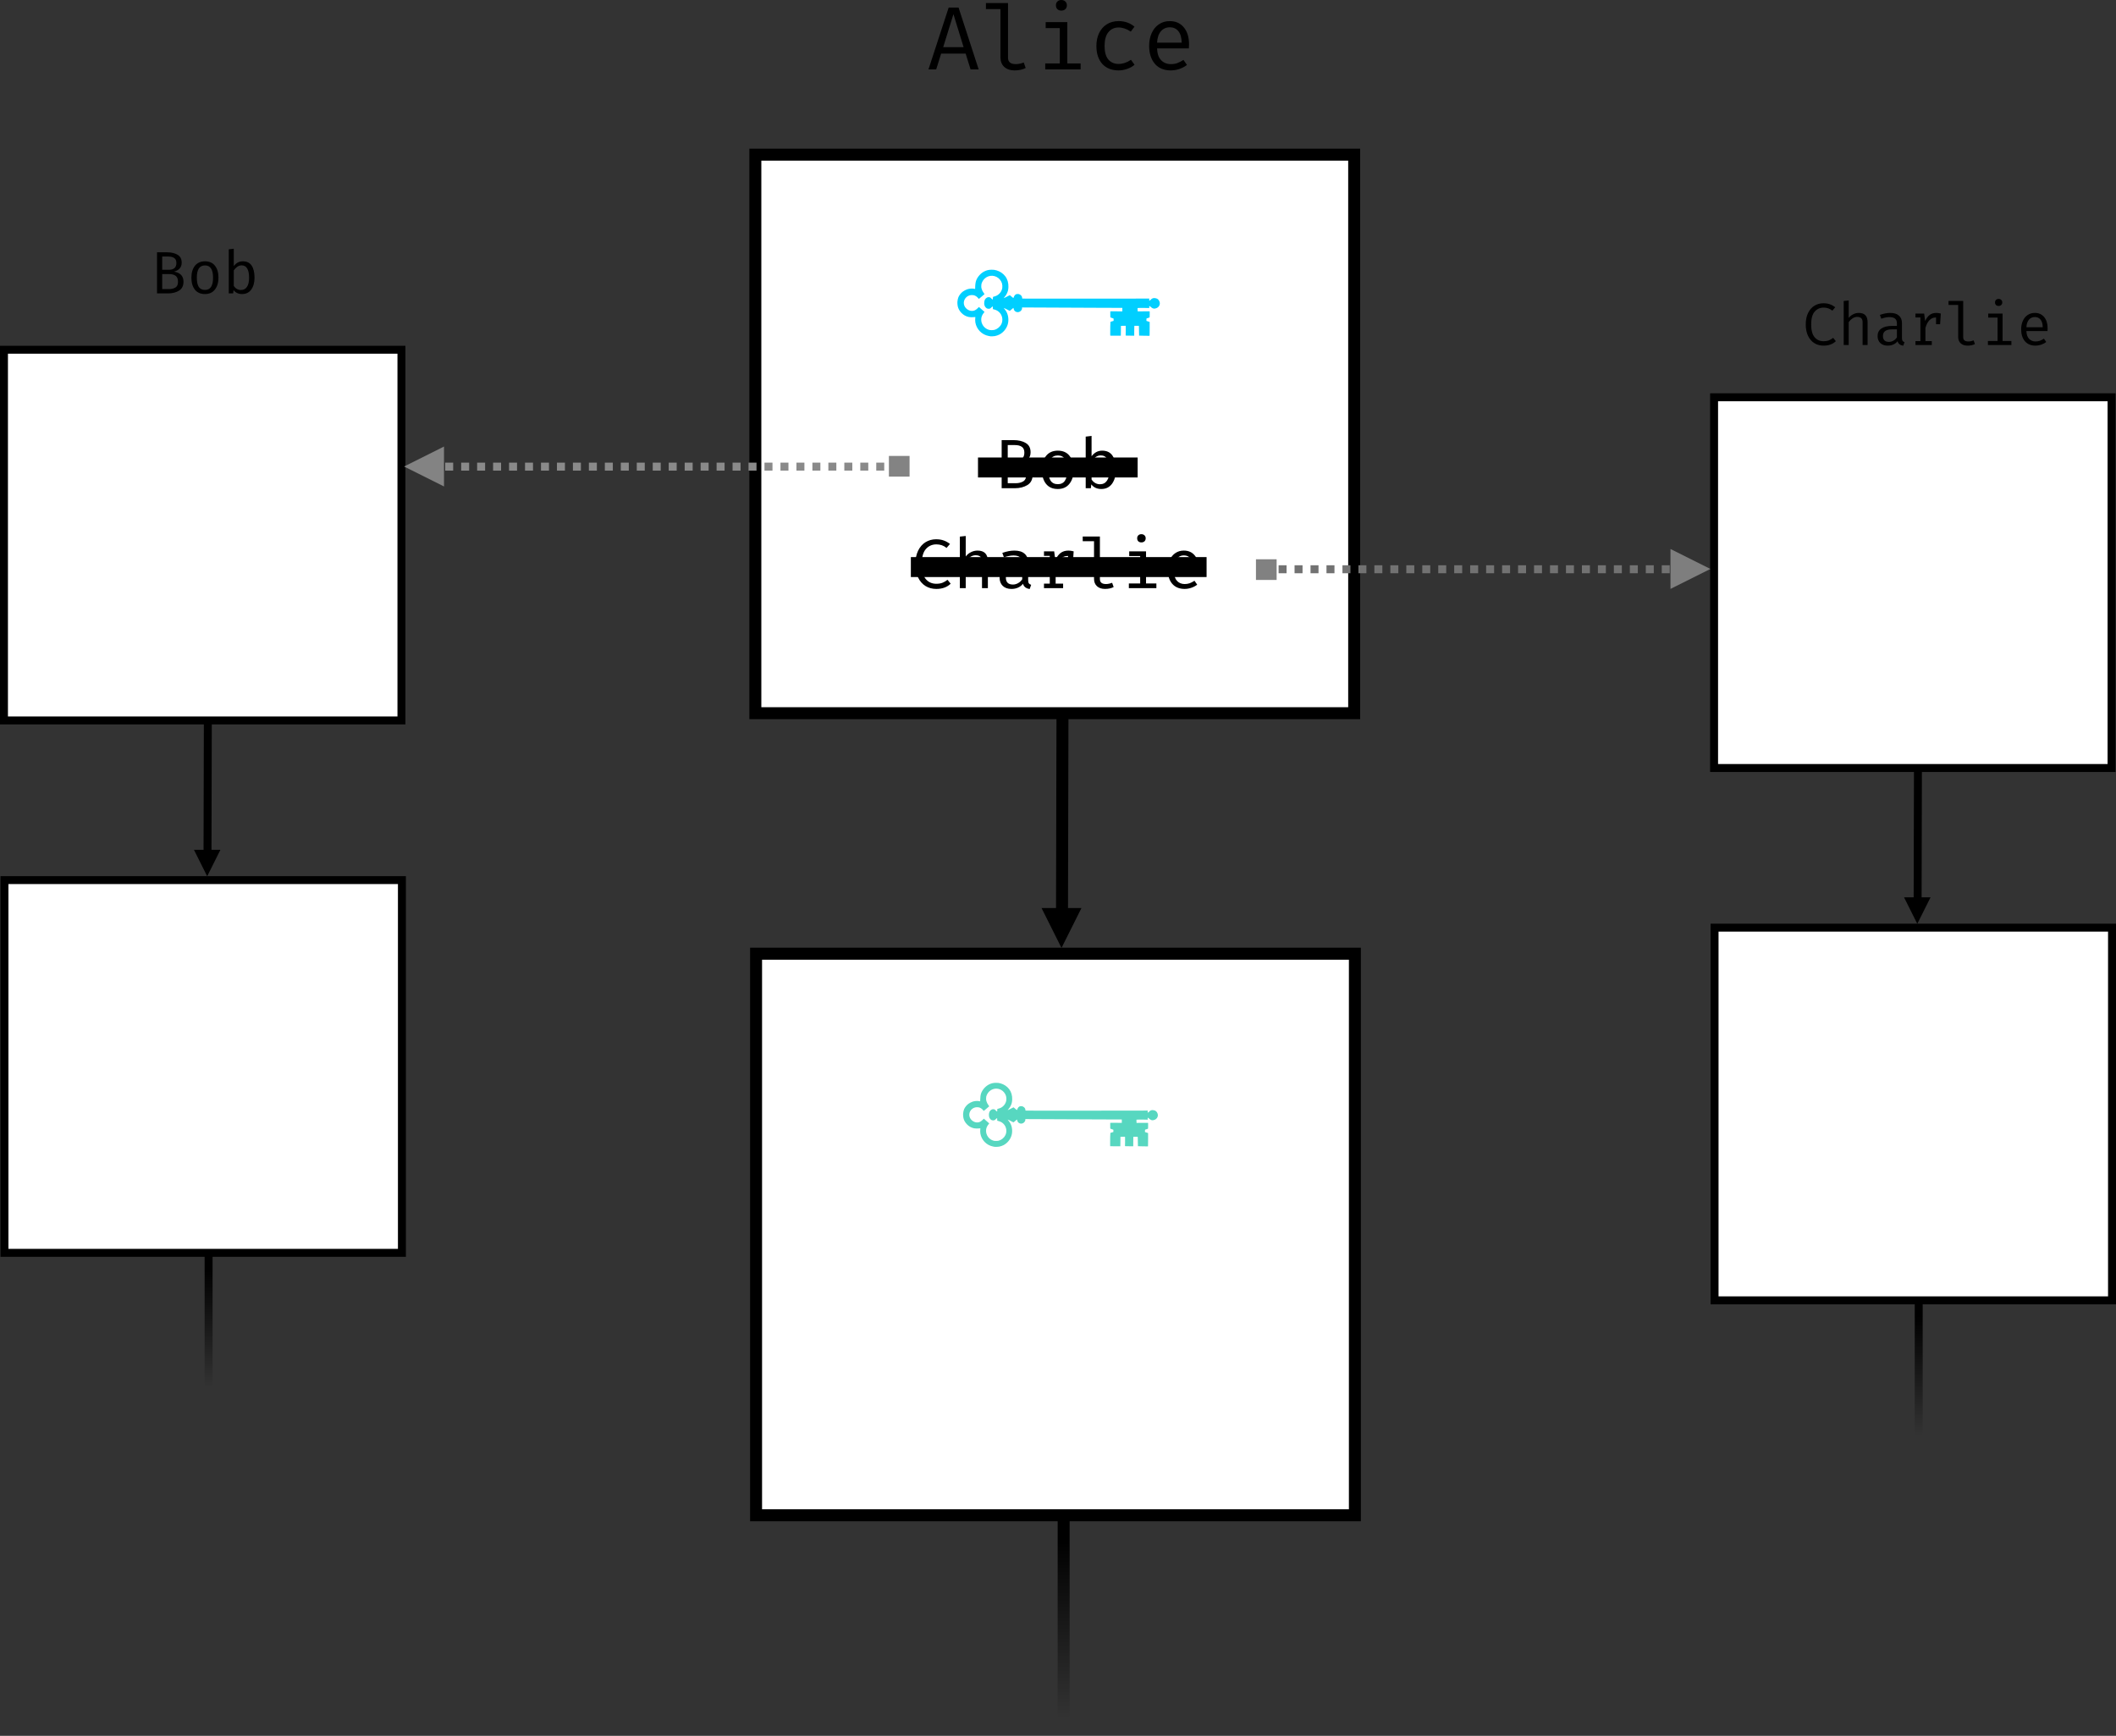 <?xml version="1.0" encoding="UTF-8" standalone="no"?>
<!-- Created with Inkscape (http://www.inkscape.org/) -->

<svg
   xmlns:osb="http://www.openswatchbook.org/uri/2009/osb"
   xmlns:dc="http://purl.org/dc/elements/1.1/"
   xmlns:cc="http://creativecommons.org/ns#"
   xmlns:rdf="http://www.w3.org/1999/02/22-rdf-syntax-ns#"
   xmlns:svg="http://www.w3.org/2000/svg"
   xmlns="http://www.w3.org/2000/svg"
   xmlns:xlink="http://www.w3.org/1999/xlink"
   xmlns:sodipodi="http://sodipodi.sourceforge.net/DTD/sodipodi-0.dtd"
   xmlns:inkscape="http://www.inkscape.org/namespaces/inkscape"
   width="149.622mm"
   height="122.738mm"
   viewBox="0 0 530.156 434.897"
   id="svg2"
   version="1.1"
   inkscape:version="0.91 r13725"
   sodipodi:docname="vrfs.svg">
  <rect x="0" y="0" width="530.156" height="434.897" fill="#333333" stroke="none"/>
  <sodipodi:namedview
     id="base"
     pagecolor="#ffffff"
     bordercolor="#666666"
     borderopacity="1.0"
     inkscape:pageopacity="0.0"
     inkscape:pageshadow="2"
     inkscape:zoom="0.98994949"
     inkscape:cx="-90.404472"
     inkscape:cy="353.09828"
     inkscape:document-units="px"
     inkscape:current-layer="layer1"
     showgrid="true"
     showguides="false"
     inkscape:window-width="1920"
     inkscape:window-height="1056"
     inkscape:window-x="0"
     inkscape:window-y="24"
     inkscape:window-maximized="1"
     fit-margin-top="0"
     fit-margin-left="0"
     fit-margin-right="0"
     fit-margin-bottom="0">
    <inkscape:grid
       id="grid4136"
       type="xygrid"
       originx="-1799.967"
       originy="-3152.724" />
  </sodipodi:namedview>
  <defs
     id="defs4">
    <marker
       inkscape:stockid="DotM"
       orient="auto"
       refY="0"
       refX="0"
       id="marker11686"
       style="overflow:visible"
       inkscape:isstock="true">
      <path
         id="path11688"
         d="m -2.5,-1 c 0,2.76 -2.24,5 -5,5 -2.76,0 -5,-2.24 -5,-5 0,-2.76 2.24,-5 5,-5 2.76,0 5,2.24 5,5 z"
         style="fill:#000000;fill-opacity:1;fill-rule:evenodd;stroke:#000000;stroke-width:1pt;stroke-opacity:1"
         transform="matrix(0.4,0,0,0.4,2.96,0.4)"
         inkscape:connector-curvature="0" />
    </marker>
    <marker
       inkscape:stockid="DotM"
       orient="auto"
       refY="0"
       refX="0"
       id="DotM"
       style="overflow:visible"
       inkscape:isstock="true">
      <path
         id="path4225"
         d="m -2.5,-1 c 0,2.76 -2.24,5 -5,5 -2.76,0 -5,-2.24 -5,-5 0,-2.76 2.24,-5 5,-5 2.76,0 5,2.24 5,5 z"
         style="fill:#000000;fill-opacity:1;fill-rule:evenodd;stroke:#000000;stroke-width:1pt;stroke-opacity:1"
         transform="matrix(0.4,0,0,0.4,2.96,0.4)"
         inkscape:connector-curvature="0" />
    </marker>
    <linearGradient
       inkscape:collect="always"
       id="linearGradient8994-4">
      <stop
         style="stop-color:#000000;stop-opacity:1;"
         offset="0"
         id="stop9010" />
      <stop
         style="stop-color:#000000;stop-opacity:0;"
         offset="1"
         id="stop9012" />
    </linearGradient>
    <linearGradient
       osb:paint="solid"
       id="linearGradient8976">
      <stop
         id="stop8978"
         offset="0"
         style="stop-color:#000000;stop-opacity:1;" />
    </linearGradient>
    <marker
       inkscape:isstock="true"
       style="overflow:visible"
       id="DiamondSend"
       refX="0"
       refY="0"
       orient="auto"
       inkscape:stockid="DiamondSend">
      <path
         transform="matrix(0.2,0,0,0.2,-1.2,0)"
         style="fill:#000000;fill-opacity:1;fill-rule:evenodd;stroke:#000000;stroke-width:1pt;stroke-opacity:1"
         d="M 0,-7.071 -7.071,0 0,7.071 7.071,0 0,-7.071 Z"
         id="path4264"
         inkscape:connector-curvature="0" />
    </marker>
    <marker
       inkscape:isstock="true"
       style="overflow:visible"
       id="marker5565"
       refX="0"
       refY="0"
       orient="auto"
       inkscape:stockid="Arrow1Mend">
      <path
         transform="matrix(-0.4,0,0,-0.4,-4,0)"
         style="fill:#000000;fill-opacity:1;fill-rule:evenodd;stroke:#000000;stroke-width:1pt;stroke-opacity:1"
         d="M 0,0 5,-5 -12.5,0 5,5 0,0 Z"
         id="path5567"
         inkscape:connector-curvature="0" />
    </marker>
    <marker
       inkscape:isstock="true"
       style="overflow:visible"
       id="marker5495"
       refX="0"
       refY="0"
       orient="auto"
       inkscape:stockid="Arrow1Lend">
      <path
         transform="matrix(-0.8,0,0,-0.8,-10,0)"
         style="fill:#000000;fill-opacity:1;fill-rule:evenodd;stroke:#000000;stroke-width:1pt;stroke-opacity:1"
         d="M 0,0 5,-5 -12.5,0 5,5 0,0 Z"
         id="path5497"
         inkscape:connector-curvature="0" />
    </marker>
    <marker
       inkscape:isstock="true"
       style="overflow:visible"
       id="SemiCircleOut"
       refX="0"
       refY="0"
       orient="auto"
       inkscape:stockid="SemiCircleOut">
      <path
         transform="matrix(0.6,0,0,0.6,4.275,0.458)"
         style="fill:#000000;fill-opacity:1;fill-rule:evenodd;stroke:#000000;stroke-width:1pt;stroke-opacity:1"
         d="m -2.5,-0.809 c 0,2.76 -2.24,5 -5,5 l 0,-10 c 2.76,0 5,2.24 5,5 z"
         id="path4342"
         inkscape:connector-curvature="0" />
    </marker>
    <marker
       inkscape:isstock="true"
       style="overflow:visible"
       id="EmptyTriangleOutL"
       refX="0"
       refY="0"
       orient="auto"
       inkscape:stockid="EmptyTriangleOutL">
      <path
         transform="matrix(0.8,0,0,0.8,-4.8,0)"
         style="fill:#ffffff;fill-rule:evenodd;stroke:#000000;stroke-width:1pt;stroke-opacity:1"
         d="m 5.77,0 -8.65,5 0,-10 8.65,5 z"
         id="path4321"
         inkscape:connector-curvature="0" />
    </marker>
    <marker
       inkscape:isstock="true"
       style="overflow:visible"
       id="TriangleOutL"
       refX="0"
       refY="0"
       orient="auto"
       inkscape:stockid="TriangleOutL">
      <path
         transform="scale(0.8,0.8)"
         style="fill:#000000;fill-opacity:1;fill-rule:evenodd;stroke:#000000;stroke-width:1pt;stroke-opacity:1"
         d="m 5.77,0 -8.65,5 0,-10 8.65,5 z"
         id="path4303"
         inkscape:connector-curvature="0" />
    </marker>
    <marker
       inkscape:isstock="true"
       style="overflow:visible"
       id="Arrow1Mend"
       refX="0"
       refY="0"
       orient="auto"
       inkscape:stockid="Arrow1Mend">
      <path
         transform="matrix(-0.4,0,0,-0.4,-4,0)"
         style="fill:#000000;fill-opacity:1;fill-rule:evenodd;stroke:#000000;stroke-width:1pt;stroke-opacity:1"
         d="M 0,0 5,-5 -12.5,0 5,5 0,0 Z"
         id="path4170"
         inkscape:connector-curvature="0" />
    </marker>
    <marker
       inkscape:isstock="true"
       style="overflow:visible"
       id="Arrow1Lend"
       refX="0"
       refY="0"
       orient="auto"
       inkscape:stockid="Arrow1Lend">
      <path
         transform="matrix(-0.8,0,0,-0.8,-10,0)"
         style="fill:#000000;fill-opacity:1;fill-rule:evenodd;stroke:#000000;stroke-width:1pt;stroke-opacity:1"
         d="M 0,0 5,-5 -12.5,0 5,5 0,0 Z"
         id="path4164"
         inkscape:connector-curvature="0" />
    </marker>
    <marker
       inkscape:isstock="true"
       style="overflow:visible"
       id="Arrow1Lstart"
       refX="0"
       refY="0"
       orient="auto"
       inkscape:stockid="Arrow1Lstart">
      <path
         transform="matrix(0.8,0,0,0.8,10,0)"
         style="fill:#000000;fill-opacity:1;fill-rule:evenodd;stroke:#000000;stroke-width:1pt;stroke-opacity:1"
         d="M 0,0 5,-5 -12.5,0 5,5 0,0 Z"
         id="path4161"
         inkscape:connector-curvature="0" />
    </marker>
    <marker
       inkscape:isstock="true"
       style="overflow:visible"
       id="Arrow2Mstart"
       refX="0"
       refY="0"
       orient="auto"
       inkscape:stockid="Arrow2Mstart">
      <path
         transform="scale(0.6,0.6)"
         d="M 8.719,4.034 -2.207,0.016 8.719,-4.002 c -1.745,2.372 -1.735,5.617 -6e-7,8.035 z"
         style="fill:#000000;fill-opacity:1;fill-rule:evenodd;stroke:#000000;stroke-width:0.625;stroke-linejoin:round;stroke-opacity:1"
         id="path4185"
         inkscape:connector-curvature="0" />
    </marker>
    <marker
       inkscape:isstock="true"
       style="overflow:visible"
       id="Arrow2Lstart"
       refX="0"
       refY="0"
       orient="auto"
       inkscape:stockid="Arrow2Lstart">
      <path
         transform="matrix(1.1,0,0,1.1,1.1,0)"
         d="M 8.719,4.034 -2.207,0.016 8.719,-4.002 c -1.745,2.372 -1.735,5.617 -6e-7,8.035 z"
         style="fill:#000000;fill-opacity:1;fill-rule:evenodd;stroke:#000000;stroke-width:0.625;stroke-linejoin:round;stroke-opacity:1"
         id="path4179"
         inkscape:connector-curvature="0" />
    </marker>
    <marker
       inkscape:isstock="true"
       style="overflow:visible"
       id="TriangleOutL-7"
       refX="0"
       refY="0"
       orient="auto"
       inkscape:stockid="TriangleOutL">
      <path
         transform="scale(0.8,0.8)"
         style="fill:none;fill-opacity:1;fill-rule:evenodd;stroke:#000000;stroke-width:1pt;stroke-opacity:1"
         d="m 5.77,0 -8.65,5 0,-10 8.65,5 z"
         id="path4303-4"
         inkscape:connector-curvature="0" />
    </marker>
    <linearGradient
       gradientUnits="userSpaceOnUse"
       y2="412.362"
       x2="290"
       y1="367.362"
       x1="290"
       id="linearGradient9000"
       xlink:href="#linearGradient8994-4"
       inkscape:collect="always"
       gradientTransform="translate(1771.383,-2517.153)" />
    <linearGradient
       gradientUnits="userSpaceOnUse"
       y2="412.362"
       x2="290"
       y1="367.362"
       x1="290"
       id="linearGradient9000-2"
       xlink:href="#linearGradient8994-4"
       inkscape:collect="always"
       gradientTransform="matrix(0.664,0,0,0.664,1656.375,-2461.338)" />
    <linearGradient
       gradientUnits="userSpaceOnUse"
       y2="412.362"
       x2="290"
       y1="367.362"
       x1="290"
       id="linearGradient9000-2-2"
       xlink:href="#linearGradient8994-4"
       inkscape:collect="always"
       gradientTransform="matrix(0.664,0,0,0.664,2084.837,-2449.424)" />
    <marker
       inkscape:stockid="DotM"
       orient="auto"
       refY="0"
       refX="0"
       id="marker11686-3"
       style="overflow:visible"
       inkscape:isstock="true">
      <path
         inkscape:connector-curvature="0"
         id="path11688-2"
         d="m -2.5,-1 c 0,2.76 -2.24,5 -5,5 -2.76,0 -5,-2.24 -5,-5 0,-2.76 2.24,-5 5,-5 2.76,0 5,2.24 5,5 z"
         style="fill:#000000;fill-opacity:1;fill-rule:evenodd;stroke:#000000;stroke-width:1pt;stroke-opacity:1"
         transform="matrix(0.4,0,0,0.4,2.96,0.4)" />
    </marker>
  </defs>
  <g
     id="layer1"
     inkscape:groupmode="layer"
     inkscape:label="Layer 1"
     transform="translate(-1799.967,2535.26)">
    <rect
       y="-2496.512"
       x="1989.218"
       height="139.933"
       width="150.034"
       id="rect5943"
       style="fill:#ffffff;fill-opacity:1;stroke:#000000;stroke-width:3;stroke-linecap:round;stroke-linejoin:miter;stroke-miterlimit:4;stroke-dasharray:none;stroke-dashoffset:0;stroke-opacity:1" />
    <rect
       y="-2296.316"
       x="1989.398"
       height="140.688"
       width="150.031"
       id="rect5943-8"
       style="fill:#ffffff;fill-opacity:1;stroke:#000000;stroke-width:3;stroke-linecap:round;stroke-linejoin:miter;stroke-miterlimit:4;stroke-dasharray:none;stroke-dashoffset:0;stroke-opacity:1" />
    <path
       sodipodi:nodetypes="cc"
       inkscape:connector-curvature="0"
       id="path4155-3"
       d="m 2066.46,-2154.47 0,54.107"
       style="fill:none;fill-rule:evenodd;stroke:url(#linearGradient9000);stroke-width:3;stroke-miterlimit:4;stroke-dasharray:none" />
    <path
       style="fill:#00cfff;fill-opacity:1"
       d="m 2048.097,-2451.015 c -0.06,-0.01 -0.239,-0.036 -0.4,-0.066 -1.736,-0.324 -3.063,-1.67 -3.361,-3.408 -0.05,-0.291 -0.058,-0.9 -0.015,-1.163 0.015,-0.095 0.022,-0.178 0.015,-0.185 -0.01,-0.01 -0.126,0 -0.265,0.022 -0.399,0.056 -1.038,0.043 -1.369,-0.026 -0.732,-0.154 -1.341,-0.494 -1.869,-1.044 -0.475,-0.495 -0.786,-1.062 -0.912,-1.663 -0.059,-0.285 -0.104,-0.838 -0.085,-1.062 0.037,-0.447 0.141,-0.928 0.258,-1.195 0.235,-0.535 0.646,-1.048 1.139,-1.42 0.242,-0.183 0.759,-0.453 1.056,-0.551 0.515,-0.172 1.169,-0.232 1.655,-0.152 0.143,0.024 0.28,0.05 0.305,0.06 0.039,0.015 0.044,-0.017 0.044,-0.29 2e-4,-0.691 0.092,-1.393 0.234,-1.792 0.333,-0.933 1.138,-1.843 2.039,-2.304 0.598,-0.306 1.141,-0.431 1.869,-0.432 0.511,-2e-4 0.77,0.034 1.205,0.16 0.874,0.253 1.649,0.777 2.186,1.478 0.558,0.729 0.832,1.656 0.797,2.704 -0.022,0.671 -0.145,1.164 -0.422,1.694 -0.169,0.323 -0.277,0.484 -0.542,0.803 -0.12,0.145 -0.218,0.269 -0.218,0.276 0,0.04 0.627,-0.258 1.2,-0.571 0.276,-0.15 0.326,-0.17 0.365,-0.139 0.025,0.019 0.131,0.11 0.236,0.2 0.334,0.288 0.612,0.5 0.635,0.485 0.013,-0.01 0.031,-0.054 0.041,-0.102 0.033,-0.16 0.225,-0.523 0.339,-0.64 0.062,-0.064 0.181,-0.148 0.266,-0.188 0.134,-0.063 0.188,-0.072 0.424,-0.072 0.256,0 0.282,0.01 0.48,0.1 0.386,0.184 0.613,0.488 0.637,0.85 l 0.013,0.192 2.359,0.017 c 1.297,0.01 8.461,0.01 15.919,-10e-5 l 13.561,-0.017 -0.016,0.262 c -0.013,0.218 -0.01,0.262 0.024,0.262 0.098,0 0.23,-0.088 0.373,-0.251 0.24,-0.271 0.521,-0.398 0.885,-0.399 0.203,-4e-4 0.533,0.076 0.704,0.164 0.308,0.157 0.578,0.552 0.649,0.947 0.102,0.569 -0.187,1.108 -0.737,1.377 -0.561,0.275 -1.045,0.19 -1.52,-0.266 -0.168,-0.161 -0.247,-0.219 -0.299,-0.219 l -0.072,0 0,0.247 0,0.247 -1.01,-0.02 c -0.555,-0.011 -1.213,-0.011 -1.462,0 l -0.452,0.02 4e-4,0.314 c 2e-4,0.173 0.01,0.362 0.017,0.419 l 0.017,0.105 1.465,-0.01 c 0.805,0 1.483,-0.01 1.505,0 0.035,0 0.04,0.102 0.033,0.741 0,0.406 -0.012,0.752 -0.019,0.77 -0.011,0.031 -0.65,0.252 -0.73,0.252 -0.025,0 -0.046,0.034 -0.054,0.088 -0.035,0.231 -0.039,0.303 -0.025,0.421 l 0.015,0.127 0.403,0.129 0.403,0.13 -3e-4,1.468 c 0,0.807 -0.01,1.589 -0.018,1.736 l -0.017,0.268 -1.297,-0.015 c -0.713,-0.01 -1.305,-0.023 -1.315,-0.034 -0.011,-0.01 -0.019,-0.478 -0.02,-1.038 0,-0.561 -0.011,-1.108 -0.023,-1.216 l -0.022,-0.196 -0.562,0 -0.562,0 -0.017,0.345 c -0.01,0.19 -0.017,0.744 -0.017,1.232 l 0,0.887 -0.944,0 c -0.519,0 -1.002,-0.01 -1.073,-0.018 l -0.13,-0.018 0.019,-1.036 c 0.011,-0.57 0.011,-1.119 0,-1.221 l -0.018,-0.184 -0.451,0.01 c -0.248,0 -0.514,0.01 -0.592,0.01 l -0.141,0 -0.01,1.23 c 0,0.676 -0.014,1.234 -0.021,1.239 -0.01,0 -0.604,0 -1.327,0 l -1.313,-0.014 -0.01,-0.528 c -0.015,-0.929 0.025,-2.927 0.059,-2.936 0.017,0 0.197,-0.061 0.401,-0.124 l 0.37,-0.115 0.017,-0.179 c 0.01,-0.098 0.01,-0.233 -0.01,-0.3 l -0.022,-0.121 -0.365,-0.124 c -0.201,-0.068 -0.381,-0.133 -0.399,-0.144 -0.025,-0.016 -0.033,-0.206 -0.033,-0.761 l 0,-0.741 0.156,-0.019 c 0.086,-0.011 0.76,-0.013 1.5,0 l 1.344,0.015 0.017,-0.099 c 0.021,-0.125 0.021,-0.648 0,-0.725 l -0.016,-0.057 -5.663,-0.019 c -12.315,-0.04 -18.993,-0.07 -19.212,-0.087 l -0.23,-0.017 0,0.173 c -0.01,0.252 -0.091,0.453 -0.282,0.656 -0.434,0.464 -1.119,0.49 -1.55,0.059 -0.155,-0.155 -0.218,-0.272 -0.263,-0.489 -0.018,-0.089 -0.044,-0.191 -0.058,-0.227 -0.024,-0.064 -0.025,-0.064 -0.152,0.055 -0.118,0.11 -0.625,0.531 -0.738,0.614 -0.043,0.031 -0.102,0.01 -0.477,-0.187 -0.236,-0.122 -0.508,-0.264 -0.605,-0.314 -0.186,-0.096 -0.461,-0.206 -0.476,-0.192 0,0 0.077,0.112 0.182,0.238 0.105,0.126 0.249,0.314 0.32,0.419 0.58,0.853 0.802,2.06 0.58,3.154 -0.24,1.178 -1.057,2.257 -2.149,2.839 -0.315,0.167 -0.819,0.339 -1.164,0.396 -0.258,0.043 -0.92,0.073 -1.123,0.051 z m 1.04,-1.606 c 0.753,-0.22 1.41,-0.776 1.733,-1.468 0.407,-0.872 0.276,-1.959 -0.326,-2.709 -0.389,-0.484 -0.856,-0.773 -1.523,-0.942 l -0.294,-0.074 0,-0.282 c 0,-0.155 0,-0.303 -0.013,-0.328 -0.036,-0.095 -0.128,-0.046 -0.361,0.193 -0.271,0.278 -0.38,0.329 -0.697,0.329 -0.356,0 -0.638,-0.164 -0.854,-0.498 -0.17,-0.263 -0.246,-0.541 -0.248,-0.91 0,-0.689 0.239,-1.17 0.707,-1.401 0.19,-0.093 0.224,-0.102 0.424,-0.099 0.297,0 0.387,0.05 0.668,0.339 0.226,0.233 0.318,0.285 0.364,0.209 0.011,-0.017 0.017,-0.156 0.015,-0.308 0,-0.193 0.01,-0.285 0.029,-0.304 0.018,-0.016 0.113,-0.048 0.21,-0.072 0.283,-0.072 0.516,-0.152 0.69,-0.238 0.748,-0.372 1.291,-1.107 1.423,-1.926 0.051,-0.318 0.021,-0.842 -0.066,-1.134 -0.211,-0.709 -0.715,-1.314 -1.37,-1.643 -1.346,-0.677 -2.937,-0.112 -3.602,1.28 -0.172,0.361 -0.224,0.595 -0.223,1.021 4e-4,0.307 0.012,0.408 0.072,0.635 0.091,0.345 0.291,0.755 0.509,1.042 0.246,0.325 0.247,0.326 0.236,0.334 -0.035,0.024 -0.408,0.344 -0.687,0.588 -0.179,0.157 -0.42,0.361 -0.536,0.453 l -0.211,0.168 -0.16,-0.199 c -0.294,-0.365 -0.709,-0.64 -1.109,-0.733 -0.257,-0.06 -0.701,-0.054 -0.964,0.013 -1.199,0.306 -1.855,1.588 -1.366,2.668 0.352,0.776 1.196,1.301 2.007,1.248 0.479,-0.031 0.852,-0.224 1.319,-0.682 l 0.306,-0.301 0.702,0.619 0.702,0.619 -0.135,0.162 c -0.508,0.61 -0.723,1.182 -0.697,1.852 0.016,0.407 0.088,0.697 0.262,1.056 0.364,0.75 1.03,1.281 1.829,1.459 0.282,0.063 0.959,0.043 1.23,-0.036 z"
       id="path11264"
       inkscape:connector-curvature="0" />
    <path
       sodipodi:nodetypes="cc"
       inkscape:connector-curvature="0"
       id="path4155-3-2"
       d="m 2066.166,-2355.654 -0.126,52.552"
       style="fill:#000000;fill-opacity:1;fill-rule:evenodd;stroke:#000000;stroke-width:3;stroke-miterlimit:4;stroke-dasharray:none;stroke-opacity:1" />
    <path
       style="fill:#000000;fill-opacity:1;fill-rule:evenodd;stroke:none;stroke-width:1px;stroke-linecap:butt;stroke-linejoin:miter;stroke-opacity:1"
       d="m 2065.922,-2297.763 5,-10 -10,0 5,10 0,0"
       id="path11448"
       inkscape:connector-curvature="0"
       sodipodi:nodetypes="ccccc" />
    <path
       style="fill:#57d7c0;fill-opacity:1"
       d="m 2049.212,-2247.932 c -0.057,-0.012 -0.23,-0.035 -0.384,-0.064 -1.67,-0.311 -2.947,-1.607 -3.233,-3.279 -0.047,-0.28 -0.056,-0.867 -0.014,-1.119 0.015,-0.092 0.022,-0.172 0.014,-0.178 -0.012,-0.012 -0.121,0 -0.255,0.022 -0.384,0.054 -0.998,0.042 -1.317,-0.025 -0.704,-0.148 -1.29,-0.475 -1.798,-1.004 -0.457,-0.476 -0.757,-1.022 -0.877,-1.6 -0.057,-0.274 -0.1,-0.806 -0.082,-1.021 0.036,-0.43 0.136,-0.893 0.248,-1.149 0.226,-0.515 0.621,-1.008 1.096,-1.366 0.233,-0.176 0.73,-0.435 1.016,-0.531 0.496,-0.165 1.125,-0.223 1.592,-0.146 0.138,0.023 0.27,0.049 0.293,0.057 0.038,0.014 0.043,-0.016 0.043,-0.28 2e-4,-0.665 0.089,-1.34 0.226,-1.724 0.321,-0.898 1.095,-1.774 1.962,-2.217 0.576,-0.294 1.098,-0.415 1.798,-0.416 0.492,-2e-4 0.741,0.033 1.159,0.154 0.841,0.244 1.587,0.748 2.103,1.422 0.537,0.701 0.8,1.594 0.767,2.602 -0.022,0.646 -0.139,1.12 -0.406,1.63 -0.162,0.31 -0.267,0.465 -0.521,0.772 -0.116,0.139 -0.21,0.259 -0.21,0.265 0,0.038 0.603,-0.249 1.155,-0.549 0.265,-0.145 0.314,-0.163 0.351,-0.134 0.024,0.019 0.126,0.105 0.227,0.192 0.321,0.277 0.589,0.481 0.611,0.467 0.012,-0.012 0.03,-0.052 0.039,-0.098 0.032,-0.154 0.216,-0.503 0.326,-0.616 0.059,-0.06 0.174,-0.143 0.255,-0.181 0.129,-0.059 0.18,-0.069 0.408,-0.069 0.247,0 0.271,0 0.462,0.096 0.371,0.177 0.59,0.469 0.613,0.818 l 0.012,0.185 2.269,0.017 c 1.248,0.012 8.141,0.012 15.317,0 l 13.047,-0.017 -0.015,0.252 c -0.012,0.21 -0.012,0.252 0.023,0.252 0.094,0 0.221,-0.084 0.359,-0.241 0.231,-0.261 0.501,-0.383 0.852,-0.384 0.195,-4e-4 0.513,0.073 0.677,0.157 0.296,0.151 0.556,0.531 0.625,0.911 0.098,0.547 -0.18,1.066 -0.709,1.325 -0.54,0.264 -1.005,0.183 -1.462,-0.256 -0.161,-0.155 -0.237,-0.21 -0.288,-0.21 l -0.069,0 0,0.238 0,0.238 -0.972,-0.019 c -0.534,-0.012 -1.167,-0.012 -1.407,-1e-4 l -0.435,0.019 3e-4,0.302 c 3e-4,0.166 0.012,0.348 0.016,0.403 l 0.016,0.1 1.409,-0.012 c 0.775,0 1.427,0 1.448,0 0.033,0 0.038,0.097 0.032,0.713 0,0.391 -0.012,0.724 -0.018,0.741 -0.012,0.03 -0.626,0.243 -0.702,0.243 -0.024,0 -0.044,0.034 -0.051,0.084 -0.033,0.222 -0.038,0.292 -0.024,0.405 l 0.014,0.122 0.388,0.125 0.388,0.124 -3e-4,1.412 c 0,0.777 -0.012,1.528 -0.017,1.67 l -0.016,0.258 -1.248,-0.014 c -0.686,-0.012 -1.256,-0.023 -1.266,-0.032 -0.012,-0.012 -0.019,-0.46 -0.019,-0.999 -4e-4,-0.54 -0.012,-1.066 -0.023,-1.17 l -0.022,-0.189 -0.54,0 -0.54,0 -0.016,0.332 c -0.012,0.183 -0.016,0.716 -0.016,1.185 l 0,0.853 -0.908,0 c -0.499,0 -0.964,-0.012 -1.033,-0.018 l -0.125,-0.016 0.019,-0.997 c 0.012,-0.548 0.012,-1.077 0,-1.174 l -0.017,-0.177 -0.434,0 c -0.238,0 -0.495,0.012 -0.57,0.012 l -0.136,0 -0.012,1.183 c 0,0.651 -0.013,1.187 -0.021,1.192 -0.012,0 -0.582,0 -1.276,0 l -1.263,-0.013 -0.012,-0.508 c -0.014,-0.894 0.024,-2.816 0.057,-2.825 0.016,0 0.19,-0.058 0.385,-0.119 l 0.356,-0.111 0.015,-0.172 c 0.012,-0.094 0.012,-0.224 0,-0.288 l -0.022,-0.117 -0.352,-0.119 c -0.193,-0.066 -0.366,-0.128 -0.384,-0.139 -0.024,-0.014 -0.032,-0.198 -0.032,-0.733 l 0,-0.713 0.15,-0.019 c 0.082,-0.012 0.732,-0.012 1.443,0 l 1.293,0.014 0.015,-0.095 c 0.021,-0.12 0.021,-0.624 0,-0.697 l -0.015,-0.055 -5.448,-0.017 c -11.848,-0.039 -18.274,-0.068 -18.485,-0.083 l -0.221,-0.017 0,0.166 c 0,0.243 -0.087,0.435 -0.271,0.632 -0.418,0.447 -1.077,0.472 -1.492,0.057 -0.15,-0.15 -0.21,-0.262 -0.253,-0.47 -0.018,-0.086 -0.043,-0.184 -0.056,-0.218 -0.023,-0.062 -0.024,-0.06 -0.146,0.053 -0.115,0.106 -0.602,0.511 -0.71,0.59 -0.042,0.03 -0.099,0.012 -0.459,-0.18 -0.227,-0.118 -0.489,-0.254 -0.582,-0.302 -0.179,-0.092 -0.444,-0.199 -0.458,-0.184 0,0 0.073,0.107 0.175,0.229 0.101,0.121 0.24,0.302 0.308,0.403 0.558,0.821 0.772,1.982 0.558,3.034 -0.231,1.133 -1.017,2.172 -2.068,2.731 -0.303,0.161 -0.788,0.326 -1.12,0.381 -0.248,0.041 -0.885,0.07 -1.081,0.049 z m 1.001,-1.545 c 0.724,-0.211 1.356,-0.747 1.667,-1.412 0.392,-0.839 0.266,-1.885 -0.314,-2.607 -0.374,-0.466 -0.824,-0.744 -1.466,-0.906 l -0.283,-0.071 0,-0.271 c 0,-0.149 0,-0.291 -0.012,-0.316 -0.035,-0.092 -0.123,-0.044 -0.347,0.185 -0.26,0.267 -0.366,0.317 -0.671,0.317 -0.343,0 -0.614,-0.158 -0.821,-0.479 -0.164,-0.254 -0.236,-0.52 -0.238,-0.876 0,-0.662 0.23,-1.125 0.68,-1.347 0.182,-0.089 0.216,-0.098 0.408,-0.095 0.286,0 0.373,0.048 0.643,0.326 0.217,0.224 0.305,0.274 0.351,0.201 0.012,-0.017 0.016,-0.15 0.014,-0.296 0,-0.186 0,-0.274 0.029,-0.293 0.018,-0.015 0.108,-0.046 0.202,-0.069 0.273,-0.069 0.497,-0.146 0.664,-0.23 0.719,-0.358 1.242,-1.065 1.369,-1.853 0.05,-0.306 0.02,-0.81 -0.064,-1.091 -0.203,-0.683 -0.688,-1.264 -1.318,-1.581 -1.295,-0.651 -2.826,-0.107 -3.466,1.232 -0.166,0.347 -0.215,0.572 -0.214,0.982 5e-4,0.296 0.012,0.393 0.069,0.612 0.089,0.332 0.28,0.726 0.49,1.003 0.237,0.312 0.238,0.314 0.227,0.322 -0.034,0.023 -0.393,0.33 -0.661,0.566 -0.172,0.151 -0.404,0.347 -0.516,0.436 l -0.203,0.162 -0.154,-0.191 c -0.282,-0.351 -0.682,-0.616 -1.067,-0.705 -0.248,-0.057 -0.675,-0.053 -0.927,0.012 -1.154,0.295 -1.785,1.528 -1.314,2.567 0.339,0.747 1.15,1.252 1.931,1.201 0.461,-0.03 0.82,-0.215 1.269,-0.656 l 0.295,-0.289 0.675,0.595 0.675,0.595 -0.13,0.156 c -0.489,0.587 -0.696,1.137 -0.67,1.782 0.015,0.392 0.084,0.671 0.252,1.016 0.351,0.722 0.991,1.233 1.76,1.404 0.271,0.06 0.923,0.041 1.183,-0.035 z"
       id="path11264-4"
       inkscape:connector-curvature="0" />
    <g
       transform="translate(378.432,-2744.955)"
       style="font-style:normal;font-weight:normal;font-size:40px;line-height:125%;font-family:sans-serif;letter-spacing:0px;word-spacing:0px;fill:#000000;fill-opacity:1;stroke:none;stroke-width:1px;stroke-linecap:butt;stroke-linejoin:miter;stroke-opacity:1"
       id="flowRoot11518">
      <path
         d="m 1657.333,223.128 -1.238,3.96 -1.935,0 5.062,-15.502 2.475,0 5.04,15.502 -2.025,0 -1.238,-3.96 -6.143,0 z m 5.625,-1.62 -2.542,-8.258 -2.565,8.258 5.107,0 z"
         style="font-style:normal;font-variant:normal;font-weight:normal;font-stretch:normal;font-size:22.5px;font-family:'Fira Mono';-inkscape-font-specification:'Fira Mono'"
         id="path4414" />
      <path
         d="m 1674.087,224.163 q 0,1.597 1.958,1.597 0.922,0 1.98,-0.405 l 0.495,1.373 q -1.125,0.608 -2.812,0.608 -1.597,0 -2.565,-0.877 -0.945,-0.877 -0.945,-2.385 l 0,-12.105 -3.645,0 0,-1.508 5.535,0 0,13.703 z"
         style="font-style:normal;font-variant:normal;font-weight:normal;font-stretch:normal;font-size:22.5px;font-family:'Fira Mono';-inkscape-font-specification:'Fira Mono'"
         id="path4416" />
      <path
         d="m 1687.443,209.695 q 0.63,0 1.012,0.383 0.383,0.36 0.383,0.945 0,0.585 -0.383,0.968 -0.383,0.36 -1.012,0.36 -0.608,0 -0.99,-0.36 -0.36,-0.383 -0.36,-0.968 0,-0.585 0.36,-0.945 0.383,-0.383 0.99,-0.383 z m 1.508,15.885 3.33,0 0,1.508 -8.865,0 0,-1.508 3.645,0 0,-8.842 -3.533,0 0,-1.508 5.423,0 0,10.35 z"
         style="font-style:normal;font-variant:normal;font-weight:normal;font-stretch:normal;font-size:22.5px;font-family:'Fira Mono';-inkscape-font-specification:'Fira Mono'"
         id="path4418" />
      <path
         d="m 1701.812,225.715 q 1.552,0 3.083,-1.035 l 0.9,1.238 q -0.743,0.652 -1.845,1.035 -1.103,0.383 -2.138,0.383 -2.632,0 -4.117,-1.643 -1.462,-1.665 -1.462,-4.478 0,-1.778 0.652,-3.195 0.675,-1.417 1.935,-2.228 1.26,-0.81 2.993,-0.81 2.295,0 3.96,1.395 l -0.922,1.238 q -1.552,-1.035 -3.06,-1.035 -1.597,0 -2.565,1.192 -0.945,1.17 -0.945,3.442 0,2.272 0.945,3.397 0.968,1.103 2.587,1.103 z"
         style="font-style:normal;font-variant:normal;font-weight:normal;font-stretch:normal;font-size:22.5px;font-family:'Fira Mono';-inkscape-font-specification:'Fira Mono'"
         id="path4420" />
      <path
         d="m 1711.433,221.823 q 0.068,1.958 1.012,2.947 0.968,0.99 2.43,0.99 0.877,0 1.597,-0.247 0.743,-0.27 1.575,-0.81 l 0.877,1.26 q -0.833,0.652 -1.913,1.012 -1.058,0.36 -2.138,0.36 -2.565,0 -4.005,-1.665 -1.417,-1.688 -1.417,-4.5 0,-1.778 0.63,-3.172 0.63,-1.417 1.8,-2.205 1.17,-0.81 2.723,-0.81 2.25,0 3.533,1.575 1.305,1.552 1.305,4.253 0,0.517 -0.045,1.012 l -7.965,0 z m 3.195,-5.287 q -1.373,0 -2.228,0.99 -0.855,0.968 -0.968,2.857 l 6.165,0 q -0.023,-1.867 -0.81,-2.857 -0.787,-0.99 -2.16,-0.99 z"
         style="font-style:normal;font-variant:normal;font-weight:normal;font-stretch:normal;font-size:22.5px;font-family:'Fira Mono';-inkscape-font-specification:'Fira Mono'"
         id="path4422" />
    </g>
    <rect
       y="-2447.637"
       x="1800.962"
       height="92.88"
       width="99.585"
       id="rect5943-2"
       style="fill:#ffffff;fill-opacity:1;stroke:#000000;stroke-width:1.991;stroke-linecap:round;stroke-linejoin:miter;stroke-miterlimit:4;stroke-dasharray:none;stroke-dashoffset:0;stroke-opacity:1" />
    <rect
       y="-2314.758"
       x="1801.082"
       height="93.381"
       width="99.583"
       id="rect5943-8-9"
       style="fill:#ffffff;fill-opacity:1;stroke:#000000;stroke-width:1.991;stroke-linecap:round;stroke-linejoin:miter;stroke-miterlimit:4;stroke-dasharray:none;stroke-dashoffset:0;stroke-opacity:1" />
    <path
       sodipodi:nodetypes="cc"
       inkscape:connector-curvature="0"
       id="path4155-3-7"
       d="m 1852.232,-2220.608 0,35.913"
       style="fill:none;fill-rule:evenodd;stroke:url(#linearGradient9000-2);stroke-width:1.991;stroke-miterlimit:4;stroke-dasharray:none" />
    <path
       sodipodi:nodetypes="cc"
       inkscape:connector-curvature="0"
       id="path4155-3-2-5"
       d="m 1852.036,-2354.143 -0.084,34.881"
       style="fill:#000000;fill-opacity:1;fill-rule:evenodd;stroke:#000000;stroke-width:1.991;stroke-miterlimit:4;stroke-dasharray:none;stroke-opacity:1" />
    <path
       style="fill:#000000;fill-opacity:1;fill-rule:evenodd;stroke:none;stroke-width:1px;stroke-linecap:butt;stroke-linejoin:miter;stroke-opacity:1"
       d="m 1851.875,-2315.718 3.319,-6.638 -6.637,0 3.319,6.638 0,0"
       id="path11448-6"
       inkscape:connector-curvature="0"
       sodipodi:nodetypes="ccccc" />
    <g
       transform="matrix(0.664,0,0,0.664,739.808,-2612.541)"
       style="font-style:normal;font-weight:normal;font-size:40px;line-height:125%;font-family:sans-serif;letter-spacing:0px;word-spacing:0px;fill:#000000;fill-opacity:1;stroke:none;stroke-width:1px;stroke-linecap:butt;stroke-linejoin:miter;stroke-opacity:1"
       id="flowRoot11518-4">
      <path
         d="m 1665.861,222.678 q 0,2.34 -1.688,3.375 -1.665,1.035 -4.117,1.035 l -4.185,0 0,-15.502 3.825,0 q 2.362,0 3.915,0.922 1.575,0.9 1.575,2.993 0,1.395 -0.833,2.25 -0.833,0.833 -2.07,1.125 3.578,0.608 3.578,3.803 z m -2.678,-7.065 q 0,-1.282 -0.787,-1.845 -0.787,-0.585 -2.25,-0.585 l -2.317,0 0,4.995 2.498,0 q 2.857,0 2.857,-2.565 z m 0.608,7.133 q 0,-1.643 -0.9,-2.295 -0.877,-0.652 -2.43,-0.652 l -2.632,0 0,5.67 2.565,0 q 1.417,0 2.408,-0.585 0.99,-0.585 0.99,-2.138 z"
         style="font-style:normal;font-variant:normal;font-weight:normal;font-stretch:normal;font-size:22.5px;font-family:'Fira Mono';-inkscape-font-specification:'Fira Mono'"
         id="path4425" />
      <path
         d="m 1673.975,214.983 q 2.453,0 3.757,1.665 1.327,1.643 1.327,4.5 0,2.79 -1.35,4.5 -1.327,1.688 -3.757,1.688 -2.453,0 -3.78,-1.643 -1.327,-1.665 -1.327,-4.522 0,-2.812 1.327,-4.5 1.35,-1.688 3.803,-1.688 z m 0,1.552 q -1.552,0 -2.317,1.147 -0.765,1.147 -0.765,3.487 0,2.34 0.743,3.487 0.765,1.125 2.317,1.125 1.552,0 2.295,-1.125 0.765,-1.147 0.765,-3.51 0,-2.34 -0.765,-3.465 -0.743,-1.147 -2.272,-1.147 z"
         style="font-style:normal;font-variant:normal;font-weight:normal;font-stretch:normal;font-size:22.5px;font-family:'Fira Mono';-inkscape-font-specification:'Fira Mono'"
         id="path4427" />
      <path
         d="m 1684.833,216.783 q 1.373,-1.8 3.397,-1.8 2.272,0 3.353,1.62 1.08,1.62 1.08,4.545 0,2.79 -1.238,4.5 -1.238,1.688 -3.465,1.688 -2.047,0 -3.217,-1.485 l -0.135,1.238 -1.665,0 0,-16.628 1.89,-0.225 0,6.548 z m 2.7,9.023 q 1.485,0 2.272,-1.17 0.81,-1.17 0.81,-3.487 0,-2.295 -0.72,-3.465 -0.698,-1.17 -2.092,-1.17 -0.9,0 -1.665,0.54 -0.743,0.54 -1.305,1.35 l 0,5.872 q 0.472,0.72 1.17,1.125 0.698,0.405 1.53,0.405 z"
         style="font-style:normal;font-variant:normal;font-weight:normal;font-stretch:normal;font-size:22.5px;font-family:'Fira Mono';-inkscape-font-specification:'Fira Mono'"
         id="path4429" />
    </g>
    <rect
       y="-2435.724"
       x="2229.424"
       height="92.88"
       width="99.585"
       id="rect5943-2-7"
       style="fill:#ffffff;fill-opacity:1;stroke:#000000;stroke-width:1.991;stroke-linecap:round;stroke-linejoin:miter;stroke-miterlimit:4;stroke-dasharray:none;stroke-dashoffset:0;stroke-opacity:1" />
    <rect
       y="-2302.845"
       x="2229.544"
       height="93.381"
       width="99.583"
       id="rect5943-8-9-6"
       style="fill:#ffffff;fill-opacity:1;stroke:#000000;stroke-width:1.991;stroke-linecap:round;stroke-linejoin:miter;stroke-miterlimit:4;stroke-dasharray:none;stroke-dashoffset:0;stroke-opacity:1" />
    <path
       sodipodi:nodetypes="cc"
       inkscape:connector-curvature="0"
       id="path4155-3-7-8"
       d="m 2280.694,-2208.694 0,35.913"
       style="fill:none;fill-rule:evenodd;stroke:url(#linearGradient9000-2-2);stroke-width:1.991;stroke-miterlimit:4;stroke-dasharray:none" />
    <path
       sodipodi:nodetypes="cc"
       inkscape:connector-curvature="0"
       id="path4155-3-2-5-1"
       d="m 2280.498,-2342.23 -0.084,34.881"
       style="fill:#000000;fill-opacity:1;fill-rule:evenodd;stroke:#000000;stroke-width:1.991;stroke-miterlimit:4;stroke-dasharray:none;stroke-opacity:1" />
    <path
       style="fill:#000000;fill-opacity:1;fill-rule:evenodd;stroke:none;stroke-width:1px;stroke-linecap:butt;stroke-linejoin:miter;stroke-opacity:1"
       d="m 2280.337,-2303.805 3.319,-6.638 -6.637,0 3.319,6.638 0,0"
       id="path11448-6-3"
       inkscape:connector-curvature="0"
       sodipodi:nodetypes="ccccc" />
    <g
       transform="translate(2213.964,-2460.013)"
       style="font-style:normal;font-weight:normal;font-size:26.55px;line-height:125%;font-family:sans-serif;letter-spacing:0px;word-spacing:0px;fill:#000000;fill-opacity:1;stroke:none;stroke-width:1px;stroke-linecap:butt;stroke-linejoin:miter;stroke-opacity:1"
       id="flowRoot11518-4-6">
      <path
         d="m 42.833,0.732 q 0.956,0 1.643,0.254 0.687,0.239 1.344,0.747 l -0.732,0.851 q -0.911,-0.762 -2.165,-0.762 -1.389,0 -2.27,1.016 -0.866,1.001 -0.866,3.196 0,2.18 0.851,3.196 0.851,1.016 2.27,1.016 0.777,0 1.329,-0.224 0.553,-0.224 1.06,-0.627 l 0.672,0.836 q -1.15,1.12 -3.076,1.12 -1.269,0 -2.285,-0.612 Q 39.592,10.111 39.01,8.916 38.427,7.721 38.427,6.034 38.427,4.361 39.01,3.166 39.607,1.957 40.608,1.344 41.623,0.732 42.833,0.732 Z"
         style="font-style:normal;font-variant:normal;font-weight:normal;font-stretch:normal;font-size:14.934px;font-family:'Fira Mono';-inkscape-font-specification:'Fira Mono'"
         id="path4432" />
      <path
         d="M 49.189,4.406 Q 49.652,3.808 50.324,3.48 50.996,3.151 51.713,3.151 q 2.21,0 2.21,2.33 l 0,5.705 -1.254,0 0,-5.69 q 0,-0.702 -0.329,-1.016 -0.329,-0.329 -1.045,-0.329 -0.612,0 -1.18,0.388 -0.568,0.388 -0.926,0.911 l 0,5.735 -1.254,0 0,-11.022 1.254,-0.134 0,4.376 z"
         style="font-style:normal;font-variant:normal;font-weight:normal;font-stretch:normal;font-size:14.934px;font-family:'Fira Mono';-inkscape-font-specification:'Fira Mono'"
         id="path4434" />
      <path
         d="m 62.534,9.469 q 0,0.463 0.149,0.687 0.149,0.209 0.493,0.314 l -0.314,0.896 q -1.15,-0.149 -1.434,-1.12 -0.418,0.538 -1.06,0.821 -0.627,0.284 -1.404,0.284 -1.18,0 -1.867,-0.657 -0.672,-0.657 -0.672,-1.762 0,-1.21 0.941,-1.867 0.956,-0.657 2.733,-0.657 l 1.165,0 0,-0.642 q 0,-0.836 -0.478,-1.195 -0.478,-0.373 -1.389,-0.373 -0.896,0 -2.046,0.403 l -0.343,-0.956 q 1.389,-0.493 2.584,-0.493 1.434,0 2.18,0.672 0.762,0.672 0.762,1.867 l 0,3.778 z M 59.279,10.409 q 0.582,0 1.105,-0.299 0.538,-0.299 0.881,-0.821 l 0,-2.016 -1.135,0 q -1.254,0 -1.807,0.418 -0.553,0.418 -0.553,1.225 0,1.493 1.508,1.493 z"
         style="font-style:normal;font-variant:normal;font-weight:normal;font-stretch:normal;font-size:14.934px;font-family:'Fira Mono';-inkscape-font-specification:'Fira Mono'"
         id="path4436" />
      <path
         d="m 71.161,3.151 q 0.478,0 1.105,0.164 l -0.179,2.673 -1.016,0 0,-1.688 -0.075,0 q -1.822,0 -2.584,2.599 l 0,3.315 1.598,0 0,0.971 -4.092,0 0,-0.971 1.24,0 0,-5.929 -1.24,0 0,-0.971 2.18,0 0.239,1.867 Q 68.816,4.167 69.473,3.659 70.145,3.151 71.161,3.151 Z"
         style="font-style:normal;font-variant:normal;font-weight:normal;font-stretch:normal;font-size:14.934px;font-family:'Fira Mono';-inkscape-font-specification:'Fira Mono'"
         id="path4438" />
      <path
         d="m 77.875,9.245 q 0,1.06 1.299,1.06 0.612,0 1.314,-0.269 l 0.329,0.911 q -0.747,0.403 -1.867,0.403 -1.06,0 -1.703,-0.582 -0.627,-0.582 -0.627,-1.583 l 0,-8.035 -2.419,0 0,-1.001 3.674,0 0,9.095 z"
         style="font-style:normal;font-variant:normal;font-weight:normal;font-stretch:normal;font-size:14.934px;font-family:'Fira Mono';-inkscape-font-specification:'Fira Mono'"
         id="path4440" />
      <path
         d="m 86.74,-0.358 q 0.418,0 0.672,0.254 0.254,0.239 0.254,0.627 0,0.388 -0.254,0.642 -0.254,0.239 -0.672,0.239 -0.403,0 -0.657,-0.239 -0.239,-0.254 -0.239,-0.642 0,-0.388 0.239,-0.627 0.254,-0.254 0.657,-0.254 z m 1.001,10.544 2.21,0 0,1.001 -5.884,0 0,-1.001 2.419,0 0,-5.869 -2.345,0 0,-1.001 3.599,0 0,6.87 z"
         style="font-style:normal;font-variant:normal;font-weight:normal;font-stretch:normal;font-size:14.934px;font-family:'Fira Mono';-inkscape-font-specification:'Fira Mono'"
         id="path4442" />
      <path
         d="m 93.709,7.691 q 0.045,1.299 0.672,1.956 0.642,0.657 1.613,0.657 0.582,0 1.06,-0.164 0.493,-0.179 1.045,-0.538 l 0.582,0.836 q -0.553,0.433 -1.269,0.672 -0.702,0.239 -1.419,0.239 -1.703,0 -2.658,-1.105 -0.941,-1.12 -0.941,-2.987 0,-1.18 0.418,-2.106 0.418,-0.941 1.195,-1.464 0.777,-0.538 1.807,-0.538 1.493,0 2.345,1.045 0.866,1.03 0.866,2.823 0,0.343 -0.03,0.672 l -5.287,0 z m 2.121,-3.51 q -0.911,0 -1.478,0.657 -0.568,0.642 -0.642,1.897 l 4.092,0 Q 97.786,5.496 97.263,4.839 96.741,4.182 95.83,4.182 Z"
         style="font-style:normal;font-variant:normal;font-weight:normal;font-stretch:normal;font-size:14.934px;font-family:'Fira Mono';-inkscape-font-specification:'Fira Mono'"
         id="path4444" />
    </g>
    <g
       transform="translate(340.539,-2770.155)"
       style="font-style:normal;font-weight:normal;font-size:40px;line-height:125%;font-family:sans-serif;letter-spacing:0px;word-spacing:0px;fill:#000000;fill-opacity:1;stroke:none;stroke-width:1px;stroke-linecap:butt;stroke-linejoin:miter;stroke-opacity:1"
       id="flowRoot11632">
      <path
         d="m 1718.161,353.788 q 0,1.82 -1.312,2.625 -1.295,0.805 -3.203,0.805 l -3.255,0 0,-12.057 2.975,0 q 1.837,0 3.045,0.718 1.225,0.7 1.225,2.328 0,1.085 -0.647,1.75 -0.647,0.647 -1.61,0.875 2.783,0.472 2.783,2.958 z m -2.083,-5.495 q 0,-0.998 -0.613,-1.435 -0.613,-0.455 -1.75,-0.455 l -1.802,0 0,3.885 1.942,0 q 2.223,0 2.223,-1.995 z m 0.472,5.548 q 0,-1.278 -0.7,-1.785 -0.682,-0.507 -1.89,-0.507 l -2.047,0 0,4.41 1.995,0 q 1.103,0 1.873,-0.455 0.77,-0.455 0.77,-1.663 z"
         style="font-style:normal;font-variant:normal;font-weight:normal;font-stretch:normal;font-size:17.5px;font-family:'Fira Mono';-inkscape-font-specification:'Fira Mono'"
         id="path4447" />
      <path
         d="m 1724.472,347.803 q 1.907,0 2.922,1.295 1.032,1.278 1.032,3.5 0,2.17 -1.05,3.5 -1.032,1.312 -2.922,1.312 -1.907,0 -2.94,-1.278 -1.032,-1.295 -1.032,-3.518 0,-2.188 1.032,-3.5 1.05,-1.312 2.958,-1.312 z m 0,1.208 q -1.208,0 -1.802,0.892 -0.595,0.892 -0.595,2.712 0,1.82 0.578,2.712 0.595,0.875 1.802,0.875 1.208,0 1.785,-0.875 0.595,-0.892 0.595,-2.73 0,-1.82 -0.595,-2.695 -0.578,-0.892 -1.768,-0.892 z"
         style="font-style:normal;font-variant:normal;font-weight:normal;font-stretch:normal;font-size:17.5px;font-family:'Fira Mono';-inkscape-font-specification:'Fira Mono'"
         id="path4449" />
      <path
         d="m 1732.917,349.203 q 1.067,-1.4 2.643,-1.4 1.768,0 2.607,1.26 0.84,1.26 0.84,3.535 0,2.17 -0.963,3.5 -0.963,1.312 -2.695,1.312 -1.593,0 -2.502,-1.155 l -0.105,0.963 -1.295,0 0,-12.932 1.47,-0.175 0,5.093 z m 2.1,7.018 q 1.155,0 1.768,-0.91 0.63,-0.91 0.63,-2.712 0,-1.785 -0.56,-2.695 -0.542,-0.91 -1.627,-0.91 -0.7,0 -1.295,0.42 -0.578,0.42 -1.015,1.05 l 0,4.567 q 0.367,0.56 0.91,0.875 0.542,0.315 1.19,0.315 z"
         style="font-style:normal;font-variant:normal;font-weight:normal;font-stretch:normal;font-size:17.5px;font-family:'Fira Mono';-inkscape-font-specification:'Fira Mono'"
         id="path4451" />
    </g>
    <g
       transform="translate(319.504,-2745.119)"
       style="font-style:normal;font-weight:normal;font-size:40px;line-height:125%;font-family:sans-serif;letter-spacing:0px;word-spacing:0px;fill:#000000;fill-opacity:1;stroke:none;stroke-width:1px;stroke-linecap:butt;stroke-linejoin:miter;stroke-opacity:1"
       id="flowRoot11632-8">
      <path
         d="m 1714.976,344.968 q 1.12,0 1.925,0.297 0.805,0.28 1.575,0.875 l -0.858,0.998 q -1.067,-0.892 -2.538,-0.892 -1.627,0 -2.66,1.19 -1.015,1.173 -1.015,3.745 0,2.555 0.998,3.745 0.998,1.19 2.66,1.19 0.91,0 1.558,-0.263 0.647,-0.263 1.242,-0.735 l 0.787,0.98 q -1.347,1.312 -3.605,1.312 -1.488,0 -2.678,-0.718 -1.19,-0.735 -1.873,-2.135 -0.682,-1.4 -0.682,-3.377 0,-1.96 0.682,-3.36 0.7,-1.417 1.873,-2.135 1.19,-0.718 2.607,-0.718 z"
         style="font-style:normal;font-variant:normal;font-weight:normal;font-stretch:normal;font-size:17.5px;font-family:'Fira Mono';-inkscape-font-specification:'Fira Mono'"
         id="path4454" />
      <path
         d="m 1722.424,349.273 q 0.542,-0.7 1.33,-1.085 0.787,-0.385 1.627,-0.385 2.59,0 2.59,2.73 l 0,6.685 -1.47,0 0,-6.668 q 0,-0.823 -0.385,-1.19 -0.385,-0.385 -1.225,-0.385 -0.718,0 -1.383,0.455 -0.665,0.455 -1.085,1.067 l 0,6.72 -1.47,0 0,-12.915 1.47,-0.158 0,5.128 z"
         style="font-style:normal;font-variant:normal;font-weight:normal;font-stretch:normal;font-size:17.5px;font-family:'Fira Mono';-inkscape-font-specification:'Fira Mono'"
         id="path4456" />
      <path
         d="m 1738.062,355.206 q 0,0.542 0.175,0.805 0.175,0.245 0.578,0.367 l -0.367,1.05 q -1.347,-0.175 -1.68,-1.312 -0.49,0.63 -1.242,0.963 -0.735,0.333 -1.645,0.333 -1.383,0 -2.188,-0.77 -0.787,-0.77 -0.787,-2.065 0,-1.417 1.103,-2.188 1.12,-0.77 3.203,-0.77 l 1.365,0 0,-0.752 q 0,-0.98 -0.56,-1.4 -0.56,-0.438 -1.627,-0.438 -1.05,0 -2.397,0.472 l -0.403,-1.12 q 1.627,-0.578 3.027,-0.578 1.68,0 2.555,0.787 0.892,0.787 0.892,2.188 l 0,4.428 z m -3.815,1.103 q 0.682,0 1.295,-0.35 0.63,-0.35 1.032,-0.963 l 0,-2.362 -1.33,0 q -1.47,0 -2.118,0.49 -0.647,0.49 -0.647,1.435 0,1.75 1.768,1.75 z"
         style="font-style:normal;font-variant:normal;font-weight:normal;font-stretch:normal;font-size:17.5px;font-family:'Fira Mono';-inkscape-font-specification:'Fira Mono'"
         id="path4458" />
      <path
         d="m 1748.17,347.803 q 0.56,0 1.295,0.193 l -0.21,3.132 -1.19,0 0,-1.978 -0.087,0 q -2.135,0 -3.027,3.045 l 0,3.885 1.873,0 0,1.137 -4.795,0 0,-1.137 1.452,0 0,-6.947 -1.452,0 0,-1.137 2.555,0 0.28,2.188 q 0.56,-1.19 1.33,-1.785 0.787,-0.595 1.978,-0.595 z"
         style="font-style:normal;font-variant:normal;font-weight:normal;font-stretch:normal;font-size:17.5px;font-family:'Fira Mono';-inkscape-font-specification:'Fira Mono'"
         id="path4460" />
      <path
         d="m 1756.039,354.943 q 0,1.242 1.522,1.242 0.718,0 1.54,-0.315 l 0.385,1.067 q -0.875,0.472 -2.188,0.472 -1.242,0 -1.995,-0.682 -0.735,-0.682 -0.735,-1.855 l 0,-9.415 -2.835,0 0,-1.173 4.305,0 0,10.658 z"
         style="font-style:normal;font-variant:normal;font-weight:normal;font-stretch:normal;font-size:17.5px;font-family:'Fira Mono';-inkscape-font-specification:'Fira Mono'"
         id="path4462" />
      <path
         d="m 1766.427,343.691 q 0.49,0 0.787,0.297 0.297,0.28 0.297,0.735 0,0.455 -0.297,0.752 -0.297,0.28 -0.787,0.28 -0.472,0 -0.77,-0.28 -0.28,-0.297 -0.28,-0.752 0,-0.455 0.28,-0.735 0.297,-0.297 0.77,-0.297 z m 1.173,12.355 2.59,0 0,1.173 -6.895,0 0,-1.173 2.835,0 0,-6.878 -2.748,0 0,-1.173 4.218,0 0,8.05 z"
         style="font-style:normal;font-variant:normal;font-weight:normal;font-stretch:normal;font-size:17.5px;font-family:'Fira Mono';-inkscape-font-specification:'Fira Mono'"
         id="path4464" />
      <path
         d="m 1774.592,353.123 q 0.053,1.522 0.787,2.292 0.752,0.77 1.89,0.77 0.682,0 1.242,-0.193 0.578,-0.21 1.225,-0.63 l 0.682,0.98 q -0.647,0.507 -1.488,0.787 -0.823,0.28 -1.663,0.28 -1.995,0 -3.115,-1.295 -1.103,-1.312 -1.103,-3.5 0,-1.383 0.49,-2.467 0.49,-1.103 1.4,-1.715 0.91,-0.63 2.118,-0.63 1.75,0 2.748,1.225 1.015,1.208 1.015,3.308 0,0.403 -0.035,0.787 l -6.195,0 z m 2.485,-4.112 q -1.067,0 -1.732,0.77 -0.665,0.752 -0.752,2.223 l 4.795,0 q -0.018,-1.452 -0.63,-2.223 -0.613,-0.77 -1.68,-0.77 z"
         style="font-style:normal;font-variant:normal;font-weight:normal;font-stretch:normal;font-size:17.5px;font-family:'Fira Mono';-inkscape-font-specification:'Fira Mono'"
         id="path4466" />
    </g>
    <path
       style="fill:none;fill-rule:evenodd;stroke:#727272;stroke-width:2;stroke-linecap:butt;stroke-linejoin:miter;stroke-miterlimit:4;stroke-dasharray:2, 2;stroke-opacity:1;stroke-dashoffset:0"
       d="m 2116.313,-2392.638 103.954,0"
       id="path11664"
       inkscape:connector-curvature="0"
       sodipodi:nodetypes="cc" />
    <path
       style="fill:#ff5252;fill-opacity:1;stroke:none;stroke-width:3;stroke-miterlimit:4;stroke-dasharray:none;stroke-dashoffset:0;stroke-opacity:1"
       id="path11670"
       sodipodi:type="arc"
       sodipodi:cx="2159"
       sodipodi:cy="-2372.1377"
       sodipodi:rx="14"
       sodipodi:ry="13.5"
       sodipodi:start="0"
       sodipodi:end="0.0046724384"
       sodipodi:open="true"
       d="m 2173,-2372.138 a 14,13.5 0 0 1 -2e-4,0.063" />
    <path
       style="fill:#7e7e7e;fill-opacity:1;fill-rule:evenodd;stroke:none;stroke-width:1px;stroke-linecap:butt;stroke-linejoin:miter;stroke-opacity:1"
       d="m 2228.498,-2392.715 -10,-5 0,10 10,-5 0,0"
       id="path11448-1"
       inkscape:connector-curvature="0"
       sodipodi:nodetypes="ccccc" />
    <path
       style="fill:none;fill-rule:evenodd;stroke:#8a8a8a;stroke-width:2;stroke-linecap:butt;stroke-linejoin:miter;stroke-miterlimit:4;stroke-dasharray:2, 2;stroke-opacity:1;stroke-dashoffset:0"
       d="m 2025.509,-2418.352 -121.276,0"
       id="path11664-8"
       inkscape:connector-curvature="0"
       sodipodi:nodetypes="cc" />
    <path
       style="fill:#838383;fill-opacity:1;fill-rule:evenodd;stroke:none;stroke-width:1px;stroke-linecap:butt;stroke-linejoin:miter;stroke-opacity:1"
       d="m 1901.211,-2418.383 10,-5 0,10 -10,-5 0,0"
       id="path11448-1-3"
       inkscape:connector-curvature="0"
       sodipodi:nodetypes="ccccc" />
    <rect
       style="fill:#818181;fill-opacity:1;stroke:none;stroke-width:2;stroke-miterlimit:4;stroke-dasharray:none;stroke-dashoffset:0;stroke-opacity:1"
       id="rect14794"
       width="5.179"
       height="5.179"
       x="-2119.821"
       y="2389.959"
       transform="scale(-1,-1)" />
    <rect
       style="fill:#838383;fill-opacity:1;stroke:none;stroke-width:2;stroke-miterlimit:4;stroke-dasharray:none;stroke-dashoffset:0;stroke-opacity:1"
       id="rect14794-2"
       width="5.179"
       height="5.179"
       x="-2027.857"
       y="2415.852"
       transform="scale(-1,-1)" />
    <rect
       style="fill:#000000;fill-opacity:1;stroke:none;stroke-width:2;stroke-miterlimit:4;stroke-dasharray:none;stroke-dashoffset:0;stroke-opacity:1"
       id="rect4594"
       width="40"
       height="5"
       x="2045"
       y="-2420.638"
       ry="0" />
    <rect
       style="fill:#000000;fill-opacity:1;stroke:none;stroke-width:2;stroke-miterlimit:4;stroke-dasharray:none;stroke-dashoffset:0;stroke-opacity:1"
       id="rect4594-2"
       width="74.093"
       height="5"
       x="2028.179"
       y="-2395.687"
       ry="0" />
  </g>
</svg>
